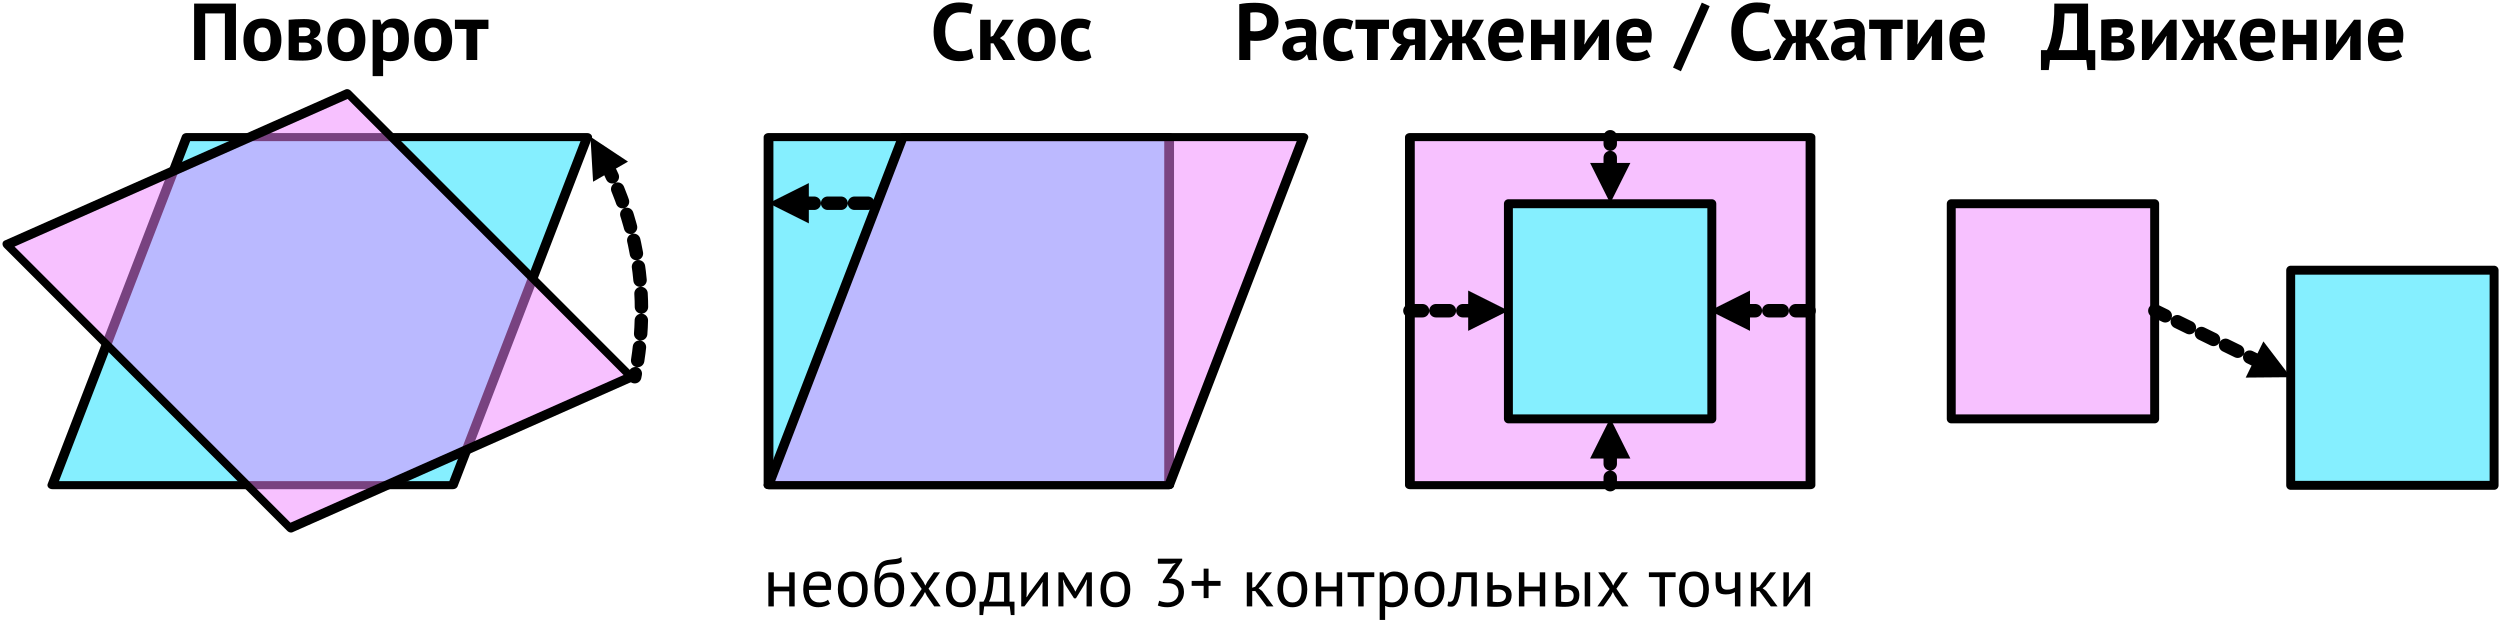 <?xml version="1.0" encoding="UTF-8" standalone="no"?>
<!DOCTYPE svg PUBLIC "-//W3C//DTD SVG 1.1//EN" "http://www.w3.org/Graphics/SVG/1.1/DTD/svg11.dtd">
<svg width="100%" height="100%" viewBox="0 0 1117 277" version="1.1" xmlns="http://www.w3.org/2000/svg" xmlns:xlink="http://www.w3.org/1999/xlink" xml:space="preserve" xmlns:serif="http://www.serif.com/" style="fill-rule:evenodd;clip-rule:evenodd;stroke-linecap:round;stroke-linejoin:round;stroke-miterlimit:10;">
    <g transform="matrix(1,0,0,1,-75,-681)">
        <g id="Georeferencing" transform="matrix(1,0,0,1.204,0,-276.469)">
            <rect x="0" y="754" width="1501" height="1017" style="fill:none;"/>
            <g transform="matrix(0.904,0,0,0.618,36.002,330.701)">
                <path d="M333.362,834L135.362,834L69,1043L267,1043L333.362,834Z" style="fill:rgb(133,239,255);stroke:black;stroke-width:4.83px;"/>
            </g>
            <g transform="matrix(0.639,0.531,-0.526,0.437,582.646,393.633)">
                <path d="M333.362,834L135.362,834L69,1043L267,1043L333.362,834Z" style="fill:rgb(241,133,255);fill-opacity:0.5;stroke:black;stroke-width:4.83px;"/>
            </g>
            <g transform="matrix(0.459,0,0,0.382,1066.81,576.923)">
                <rect x="69" y="834" width="198" height="209" style="fill:rgb(133,239,255);stroke:black;stroke-width:8.71px;"/>
            </g>
            <g transform="matrix(0.459,0,0,0.382,915.149,552.254)">
                <rect x="69" y="834" width="198" height="209" style="fill:rgb(241,133,255);fill-opacity:0.5;stroke:black;stroke-width:8.71px;"/>
            </g>
            <g transform="matrix(0.904,0,0,0.618,642.56,330.701)">
                <rect x="69" y="834" width="198" height="209" style="fill:rgb(241,133,255);fill-opacity:0.5;stroke:black;stroke-width:4.83px;"/>
            </g>
            <g transform="matrix(0.904,0,0,0.618,356.002,330.701)">
                <rect x="69" y="834" width="198" height="209" style="fill:rgb(133,239,255);stroke:black;stroke-width:4.83px;"/>
            </g>
            <g transform="matrix(1.906,0,0,1.583,-353.957,322.002)">
                <g transform="matrix(18.892,0,0,18.892,703.488,313.015)">
                    <path d="M0.674,0.125L0.577,0.125L0.562,-0L0.112,-0L0.097,0.125L0,0.125L0,-0.122L0.074,-0.122C0.079,-0.129 0.086,-0.146 0.097,-0.171C0.108,-0.196 0.118,-0.232 0.129,-0.279C0.14,-0.325 0.149,-0.383 0.156,-0.453C0.163,-0.522 0.167,-0.605 0.166,-0.7L0.585,-0.7L0.585,-0.122L0.674,-0.122L0.674,0.125ZM0.448,-0.122L0.448,-0.578L0.293,-0.578C0.289,-0.459 0.28,-0.362 0.265,-0.287C0.249,-0.211 0.234,-0.156 0.219,-0.122L0.448,-0.122Z" style="fill-rule:nonzero;"/>
                </g>
                <g transform="matrix(18.892,0,0,18.892,716.542,313.015)">
                    <path d="M0.057,-0.499C0.08,-0.501 0.109,-0.503 0.142,-0.505C0.175,-0.507 0.21,-0.508 0.248,-0.508C0.321,-0.508 0.374,-0.498 0.405,-0.477C0.436,-0.456 0.451,-0.424 0.451,-0.382C0.451,-0.359 0.444,-0.336 0.431,-0.314C0.418,-0.292 0.397,-0.276 0.368,-0.266L0.368,-0.262C0.404,-0.254 0.43,-0.24 0.446,-0.22C0.462,-0.199 0.47,-0.173 0.47,-0.141C0.47,-0.091 0.451,-0.054 0.413,-0.029C0.374,-0.004 0.313,0.008 0.228,0.008C0.2,0.008 0.17,0.007 0.139,0.006C0.108,0.004 0.08,0.002 0.057,-0.001L0.057,-0.499ZM0.184,-0.1C0.193,-0.099 0.202,-0.098 0.21,-0.097C0.218,-0.096 0.228,-0.096 0.24,-0.096C0.276,-0.096 0.302,-0.101 0.317,-0.111C0.332,-0.121 0.34,-0.136 0.34,-0.157C0.34,-0.174 0.334,-0.189 0.321,-0.2C0.308,-0.211 0.284,-0.216 0.251,-0.216L0.184,-0.216L0.184,-0.1ZM0.253,-0.296C0.274,-0.296 0.292,-0.301 0.306,-0.312C0.319,-0.322 0.326,-0.335 0.326,-0.351C0.326,-0.368 0.32,-0.382 0.309,-0.391C0.297,-0.4 0.276,-0.404 0.245,-0.404C0.23,-0.404 0.218,-0.404 0.209,-0.403C0.2,-0.402 0.191,-0.402 0.184,-0.401L0.184,-0.296L0.253,-0.296Z" style="fill-rule:nonzero;"/>
                </g>
                <g transform="matrix(18.892,0,0,18.892,726.083,313.015)">
                    <path d="M0.358,-0.228L0.363,-0.299L0.36,-0.299L0.317,-0.226L0.139,-0L0.057,-0L0.057,-0.5L0.187,-0.5L0.187,-0.262L0.181,-0.194L0.185,-0.194L0.226,-0.265L0.406,-0.5L0.488,-0.5L0.488,-0L0.358,-0L0.358,-0.228Z" style="fill-rule:nonzero;"/>
                </g>
                <g transform="matrix(18.892,0,0,18.892,736.379,313.015)">
                    <path d="M0.242,-0.203L0.14,-0L-0.006,-0L0.125,-0.229L0.159,-0.259L0.108,-0.297L0.005,-0.5L0.144,-0.5L0.237,-0.297L0.28,-0.297L0.28,-0.5L0.404,-0.5L0.404,-0.287L0.442,-0.301L0.536,-0.5L0.674,-0.5L0.565,-0.297L0.526,-0.265L0.577,-0.225L0.698,-0L0.549,-0L0.447,-0.207L0.404,-0.207L0.404,-0L0.28,-0L0.28,-0.217L0.242,-0.203Z" style="fill-rule:nonzero;"/>
                </g>
                <g transform="matrix(18.892,0,0,18.892,749.472,313.015)">
                    <path d="M0.457,-0.043C0.437,-0.027 0.41,-0.014 0.376,-0.003C0.341,0.009 0.305,0.014 0.266,0.014C0.185,0.014 0.126,-0.01 0.089,-0.057C0.052,-0.103 0.033,-0.168 0.033,-0.25C0.033,-0.338 0.054,-0.404 0.096,-0.448C0.138,-0.492 0.197,-0.514 0.273,-0.514C0.298,-0.514 0.323,-0.511 0.347,-0.504C0.371,-0.497 0.392,-0.486 0.411,-0.471C0.43,-0.456 0.445,-0.435 0.456,-0.409C0.467,-0.383 0.473,-0.351 0.473,-0.312C0.473,-0.298 0.472,-0.283 0.471,-0.267C0.469,-0.251 0.466,-0.234 0.463,-0.217L0.163,-0.217C0.165,-0.175 0.176,-0.143 0.196,-0.122C0.215,-0.101 0.247,-0.09 0.291,-0.09C0.318,-0.09 0.343,-0.094 0.365,-0.103C0.386,-0.111 0.403,-0.119 0.414,-0.128L0.457,-0.043ZM0.271,-0.41C0.237,-0.41 0.212,-0.4 0.196,-0.38C0.179,-0.359 0.169,-0.332 0.166,-0.298L0.352,-0.298C0.355,-0.334 0.349,-0.362 0.336,-0.381C0.322,-0.4 0.3,-0.41 0.271,-0.41Z" style="fill-rule:nonzero;"/>
                </g>
                <g transform="matrix(18.892,0,0,18.892,759.069,313.015)">
                    <path d="M0.35,-0.196L0.187,-0.196L0.187,-0L0.057,-0L0.057,-0.5L0.187,-0.5L0.187,-0.312L0.35,-0.312L0.35,-0.5L0.48,-0.5L0.48,-0L0.35,-0L0.35,-0.196Z" style="fill-rule:nonzero;"/>
                </g>
                <g transform="matrix(18.892,0,0,18.892,769.214,313.015)">
                    <path d="M0.358,-0.228L0.363,-0.299L0.36,-0.299L0.317,-0.226L0.139,-0L0.057,-0L0.057,-0.5L0.187,-0.5L0.187,-0.262L0.181,-0.194L0.185,-0.194L0.226,-0.265L0.406,-0.5L0.488,-0.5L0.488,-0L0.358,-0L0.358,-0.228Z" style="fill-rule:nonzero;"/>
                </g>
                <g transform="matrix(18.892,0,0,18.892,779.51,313.015)">
                    <path d="M0.457,-0.043C0.437,-0.027 0.41,-0.014 0.376,-0.003C0.341,0.009 0.305,0.014 0.266,0.014C0.185,0.014 0.126,-0.01 0.089,-0.057C0.052,-0.103 0.033,-0.168 0.033,-0.25C0.033,-0.338 0.054,-0.404 0.096,-0.448C0.138,-0.492 0.197,-0.514 0.273,-0.514C0.298,-0.514 0.323,-0.511 0.347,-0.504C0.371,-0.497 0.392,-0.486 0.411,-0.471C0.43,-0.456 0.445,-0.435 0.456,-0.409C0.467,-0.383 0.473,-0.351 0.473,-0.312C0.473,-0.298 0.472,-0.283 0.471,-0.267C0.469,-0.251 0.466,-0.234 0.463,-0.217L0.163,-0.217C0.165,-0.175 0.176,-0.143 0.196,-0.122C0.215,-0.101 0.247,-0.09 0.291,-0.09C0.318,-0.09 0.343,-0.094 0.365,-0.103C0.386,-0.111 0.403,-0.119 0.414,-0.128L0.457,-0.043ZM0.271,-0.41C0.237,-0.41 0.212,-0.4 0.196,-0.38C0.179,-0.359 0.169,-0.332 0.166,-0.298L0.352,-0.298C0.355,-0.334 0.349,-0.362 0.336,-0.381C0.322,-0.4 0.3,-0.41 0.271,-0.41Z" style="fill-rule:nonzero;"/>
                </g>
            </g>
            <g transform="matrix(1.906,0,0,1.583,-691.035,322.002)">
                <g transform="matrix(18.892,0,0,18.892,691.279,313.015)">
                    <path d="M0.06,-0.693C0.088,-0.698 0.119,-0.703 0.153,-0.706C0.186,-0.708 0.22,-0.71 0.253,-0.71C0.288,-0.71 0.323,-0.707 0.358,-0.702C0.393,-0.696 0.424,-0.685 0.452,-0.668C0.48,-0.651 0.503,-0.627 0.521,-0.597C0.538,-0.566 0.547,-0.527 0.547,-0.478C0.547,-0.434 0.539,-0.397 0.524,-0.367C0.509,-0.336 0.488,-0.311 0.463,-0.292C0.438,-0.273 0.409,-0.259 0.377,-0.25C0.344,-0.241 0.311,-0.237 0.276,-0.237L0.26,-0.237C0.253,-0.237 0.245,-0.237 0.237,-0.238C0.229,-0.238 0.221,-0.238 0.214,-0.239C0.206,-0.24 0.2,-0.24 0.197,-0.241L0.197,-0L0.06,-0L0.06,-0.693ZM0.264,-0.592C0.251,-0.592 0.238,-0.592 0.226,-0.591C0.214,-0.59 0.204,-0.588 0.197,-0.587L0.197,-0.36C0.2,-0.359 0.204,-0.359 0.209,-0.358C0.214,-0.357 0.22,-0.357 0.226,-0.357C0.232,-0.356 0.238,-0.356 0.244,-0.356L0.256,-0.356C0.274,-0.356 0.292,-0.358 0.31,-0.361C0.327,-0.364 0.343,-0.371 0.357,-0.38C0.371,-0.389 0.382,-0.401 0.391,-0.417C0.399,-0.433 0.403,-0.454 0.403,-0.48C0.403,-0.502 0.399,-0.52 0.391,-0.535C0.383,-0.549 0.373,-0.56 0.36,-0.569C0.347,-0.578 0.332,-0.584 0.315,-0.587C0.298,-0.59 0.281,-0.592 0.264,-0.592Z" style="fill-rule:nonzero;"/>
                </g>
                <g transform="matrix(18.892,0,0,18.892,702.085,313.015)">
                    <path d="M0.054,-0.471C0.081,-0.483 0.112,-0.493 0.149,-0.5C0.186,-0.507 0.224,-0.51 0.264,-0.51C0.299,-0.51 0.328,-0.506 0.351,-0.498C0.374,-0.489 0.393,-0.477 0.407,-0.462C0.42,-0.447 0.43,-0.428 0.436,-0.407C0.441,-0.386 0.444,-0.362 0.444,-0.335C0.444,-0.306 0.443,-0.276 0.441,-0.247C0.439,-0.217 0.438,-0.188 0.438,-0.159C0.437,-0.13 0.438,-0.102 0.44,-0.076C0.442,-0.049 0.447,-0.023 0.455,0.001L0.349,0.001L0.328,-0.068L0.323,-0.068C0.31,-0.047 0.291,-0.029 0.268,-0.015C0.244,0 0.213,0.008 0.176,0.008C0.153,0.008 0.132,0.005 0.113,-0.003C0.094,-0.01 0.078,-0.02 0.065,-0.033C0.052,-0.046 0.041,-0.061 0.034,-0.079C0.027,-0.096 0.023,-0.116 0.023,-0.138C0.023,-0.169 0.03,-0.195 0.044,-0.216C0.057,-0.237 0.077,-0.254 0.103,-0.267C0.128,-0.28 0.159,-0.289 0.195,-0.294C0.23,-0.299 0.27,-0.3 0.314,-0.298C0.319,-0.335 0.316,-0.362 0.306,-0.379C0.296,-0.395 0.274,-0.403 0.239,-0.403C0.213,-0.403 0.186,-0.4 0.157,-0.395C0.128,-0.39 0.104,-0.383 0.085,-0.374L0.054,-0.471ZM0.219,-0.099C0.245,-0.099 0.266,-0.105 0.281,-0.117C0.296,-0.128 0.308,-0.141 0.315,-0.154L0.315,-0.219C0.294,-0.221 0.275,-0.221 0.256,-0.22C0.237,-0.219 0.22,-0.216 0.205,-0.211C0.19,-0.206 0.179,-0.2 0.17,-0.191C0.161,-0.182 0.157,-0.171 0.157,-0.158C0.157,-0.139 0.163,-0.125 0.174,-0.115C0.185,-0.104 0.2,-0.099 0.219,-0.099Z" style="fill-rule:nonzero;"/>
                </g>
                <g transform="matrix(18.892,0,0,18.892,711.456,313.015)">
                    <path d="M0.411,-0.031C0.391,-0.016 0.367,-0.005 0.339,0.003C0.31,0.01 0.281,0.014 0.251,0.014C0.211,0.014 0.177,0.008 0.15,-0.005C0.122,-0.018 0.099,-0.036 0.082,-0.059C0.065,-0.082 0.052,-0.109 0.045,-0.142C0.037,-0.175 0.033,-0.211 0.033,-0.25C0.033,-0.335 0.052,-0.4 0.09,-0.446C0.128,-0.491 0.183,-0.514 0.256,-0.514C0.293,-0.514 0.322,-0.511 0.345,-0.505C0.367,-0.499 0.387,-0.491 0.405,-0.482L0.374,-0.376C0.359,-0.383 0.343,-0.389 0.329,-0.393C0.314,-0.397 0.296,-0.399 0.277,-0.399C0.241,-0.399 0.214,-0.387 0.195,-0.364C0.176,-0.34 0.167,-0.302 0.167,-0.25C0.167,-0.229 0.169,-0.209 0.174,-0.191C0.179,-0.173 0.186,-0.157 0.195,-0.144C0.204,-0.131 0.217,-0.12 0.232,-0.113C0.247,-0.105 0.264,-0.101 0.284,-0.101C0.306,-0.101 0.325,-0.104 0.34,-0.11C0.355,-0.115 0.369,-0.122 0.381,-0.13L0.411,-0.031Z" style="fill-rule:nonzero;"/>
                </g>
                <g transform="matrix(18.892,0,0,18.892,719.636,313.015)">
                    <path d="M0.417,-0.385L0.278,-0.385L0.278,-0L0.144,-0L0.144,-0.385L0.001,-0.385L0.001,-0.5L0.417,-0.5L0.417,-0.385Z" style="fill-rule:nonzero;"/>
                </g>
                <g transform="matrix(18.892,0,0,18.892,727.533,313.015)">
                    <path d="M0.321,-0.189L0.261,-0.177L0.165,-0L0.01,-0L0.107,-0.157L0.156,-0.194C0.123,-0.199 0.096,-0.215 0.075,-0.241C0.054,-0.266 0.043,-0.298 0.043,-0.337C0.043,-0.398 0.063,-0.442 0.104,-0.471C0.144,-0.5 0.206,-0.514 0.289,-0.514C0.321,-0.514 0.351,-0.512 0.379,-0.509C0.406,-0.506 0.43,-0.502 0.451,-0.498L0.451,-0L0.321,-0L0.321,-0.189ZM0.321,-0.257L0.321,-0.395C0.314,-0.398 0.306,-0.401 0.297,-0.402C0.288,-0.403 0.28,-0.404 0.272,-0.404C0.242,-0.404 0.219,-0.398 0.202,-0.385C0.185,-0.372 0.177,-0.353 0.177,-0.328C0.177,-0.303 0.186,-0.284 0.205,-0.272C0.223,-0.26 0.25,-0.254 0.285,-0.255L0.321,-0.257Z" style="fill-rule:nonzero;"/>
                </g>
                <g transform="matrix(18.892,0,0,18.892,737.036,313.015)">
                    <path d="M0.242,-0.203L0.14,-0L-0.006,-0L0.125,-0.229L0.159,-0.259L0.108,-0.297L0.005,-0.5L0.144,-0.5L0.237,-0.297L0.28,-0.297L0.28,-0.5L0.404,-0.5L0.404,-0.287L0.442,-0.301L0.536,-0.5L0.674,-0.5L0.565,-0.297L0.526,-0.265L0.577,-0.225L0.698,-0L0.549,-0L0.447,-0.207L0.404,-0.207L0.404,-0L0.28,-0L0.28,-0.217L0.242,-0.203Z" style="fill-rule:nonzero;"/>
                </g>
                <g transform="matrix(18.892,0,0,18.892,750.128,313.015)">
                    <path d="M0.457,-0.043C0.437,-0.027 0.41,-0.014 0.376,-0.003C0.341,0.009 0.305,0.014 0.266,0.014C0.185,0.014 0.126,-0.01 0.089,-0.057C0.052,-0.103 0.033,-0.168 0.033,-0.25C0.033,-0.338 0.054,-0.404 0.096,-0.448C0.138,-0.492 0.197,-0.514 0.273,-0.514C0.298,-0.514 0.323,-0.511 0.347,-0.504C0.371,-0.497 0.392,-0.486 0.411,-0.471C0.43,-0.456 0.445,-0.435 0.456,-0.409C0.467,-0.383 0.473,-0.351 0.473,-0.312C0.473,-0.298 0.472,-0.283 0.471,-0.267C0.469,-0.251 0.466,-0.234 0.463,-0.217L0.163,-0.217C0.165,-0.175 0.176,-0.143 0.196,-0.122C0.215,-0.101 0.247,-0.09 0.291,-0.09C0.318,-0.09 0.343,-0.094 0.365,-0.103C0.386,-0.111 0.403,-0.119 0.414,-0.128L0.457,-0.043ZM0.271,-0.41C0.237,-0.41 0.212,-0.4 0.196,-0.38C0.179,-0.359 0.169,-0.332 0.166,-0.298L0.352,-0.298C0.355,-0.334 0.349,-0.362 0.336,-0.381C0.322,-0.4 0.3,-0.41 0.271,-0.41Z" style="fill-rule:nonzero;"/>
                </g>
                <g transform="matrix(18.892,0,0,18.892,759.725,313.015)">
                    <path d="M0.35,-0.196L0.187,-0.196L0.187,-0L0.057,-0L0.057,-0.5L0.187,-0.5L0.187,-0.312L0.35,-0.312L0.35,-0.5L0.48,-0.5L0.48,-0L0.35,-0L0.35,-0.196Z" style="fill-rule:nonzero;"/>
                </g>
                <g transform="matrix(18.892,0,0,18.892,769.87,313.015)">
                    <path d="M0.358,-0.228L0.363,-0.299L0.36,-0.299L0.317,-0.226L0.139,-0L0.057,-0L0.057,-0.5L0.187,-0.5L0.187,-0.262L0.181,-0.194L0.185,-0.194L0.226,-0.265L0.406,-0.5L0.488,-0.5L0.488,-0L0.358,-0L0.358,-0.228Z" style="fill-rule:nonzero;"/>
                </g>
                <g transform="matrix(18.892,0,0,18.892,780.167,313.015)">
                    <path d="M0.457,-0.043C0.437,-0.027 0.41,-0.014 0.376,-0.003C0.341,0.009 0.305,0.014 0.266,0.014C0.185,0.014 0.126,-0.01 0.089,-0.057C0.052,-0.103 0.033,-0.168 0.033,-0.25C0.033,-0.338 0.054,-0.404 0.096,-0.448C0.138,-0.492 0.197,-0.514 0.273,-0.514C0.298,-0.514 0.323,-0.511 0.347,-0.504C0.371,-0.497 0.392,-0.486 0.411,-0.471C0.43,-0.456 0.445,-0.435 0.456,-0.409C0.467,-0.383 0.473,-0.351 0.473,-0.312C0.473,-0.298 0.472,-0.283 0.471,-0.267C0.469,-0.251 0.466,-0.234 0.463,-0.217L0.163,-0.217C0.165,-0.175 0.176,-0.143 0.196,-0.122C0.215,-0.101 0.247,-0.09 0.291,-0.09C0.318,-0.09 0.343,-0.094 0.365,-0.103C0.386,-0.111 0.403,-0.119 0.414,-0.128L0.457,-0.043ZM0.271,-0.41C0.237,-0.41 0.212,-0.4 0.196,-0.38C0.179,-0.359 0.169,-0.332 0.166,-0.298L0.352,-0.298C0.355,-0.334 0.349,-0.362 0.336,-0.381C0.322,-0.4 0.3,-0.41 0.271,-0.41Z" style="fill-rule:nonzero;"/>
                </g>
                <g transform="matrix(18.892,0,0,18.892,794.544,313.015)">
                    <path d="M0.333,-0.712L0.431,-0.668L0.074,0.14L-0.024,0.094L0.333,-0.712Z" style="fill-rule:nonzero;"/>
                </g>
                <g transform="matrix(18.892,0,0,18.892,807.032,313.015)">
                    <path d="M0.534,-0.029C0.513,-0.014 0.486,-0.003 0.453,0.004C0.42,0.011 0.386,0.014 0.351,0.014C0.309,0.014 0.269,0.008 0.232,-0.006C0.194,-0.019 0.161,-0.04 0.132,-0.069C0.103,-0.097 0.081,-0.135 0.064,-0.182C0.047,-0.228 0.038,-0.284 0.038,-0.35C0.038,-0.419 0.048,-0.476 0.067,-0.523C0.086,-0.569 0.11,-0.606 0.141,-0.635C0.171,-0.663 0.205,-0.683 0.242,-0.696C0.279,-0.708 0.317,-0.714 0.354,-0.714C0.394,-0.714 0.428,-0.711 0.456,-0.706C0.483,-0.701 0.506,-0.694 0.524,-0.687L0.497,-0.571C0.482,-0.578 0.464,-0.584 0.443,-0.587C0.422,-0.59 0.396,-0.592 0.366,-0.592C0.311,-0.592 0.266,-0.572 0.233,-0.533C0.199,-0.494 0.182,-0.433 0.182,-0.35C0.182,-0.314 0.186,-0.281 0.194,-0.252C0.202,-0.222 0.214,-0.197 0.231,-0.176C0.247,-0.155 0.267,-0.138 0.292,-0.127C0.316,-0.115 0.344,-0.109 0.376,-0.109C0.406,-0.109 0.431,-0.112 0.452,-0.118C0.473,-0.124 0.491,-0.132 0.506,-0.141L0.534,-0.029Z" style="fill-rule:nonzero;"/>
                </g>
                <g transform="matrix(18.892,0,0,18.892,817.592,313.015)">
                    <path d="M0.242,-0.203L0.14,-0L-0.006,-0L0.125,-0.229L0.159,-0.259L0.108,-0.297L0.005,-0.5L0.144,-0.5L0.237,-0.297L0.28,-0.297L0.28,-0.5L0.404,-0.5L0.404,-0.287L0.442,-0.301L0.536,-0.5L0.674,-0.5L0.565,-0.297L0.526,-0.265L0.577,-0.225L0.698,-0L0.549,-0L0.447,-0.207L0.404,-0.207L0.404,-0L0.28,-0L0.28,-0.217L0.242,-0.203Z" style="fill-rule:nonzero;"/>
                </g>
                <g transform="matrix(18.892,0,0,18.892,830.685,313.015)">
                    <path d="M0.054,-0.471C0.081,-0.483 0.112,-0.493 0.149,-0.5C0.186,-0.507 0.224,-0.51 0.264,-0.51C0.299,-0.51 0.328,-0.506 0.351,-0.498C0.374,-0.489 0.393,-0.477 0.407,-0.462C0.42,-0.447 0.43,-0.428 0.436,-0.407C0.441,-0.386 0.444,-0.362 0.444,-0.335C0.444,-0.306 0.443,-0.276 0.441,-0.247C0.439,-0.217 0.438,-0.188 0.438,-0.159C0.437,-0.13 0.438,-0.102 0.44,-0.076C0.442,-0.049 0.447,-0.023 0.455,0.001L0.349,0.001L0.328,-0.068L0.323,-0.068C0.31,-0.047 0.291,-0.029 0.268,-0.015C0.244,0 0.213,0.008 0.176,0.008C0.153,0.008 0.132,0.005 0.113,-0.003C0.094,-0.01 0.078,-0.02 0.065,-0.033C0.052,-0.046 0.041,-0.061 0.034,-0.079C0.027,-0.096 0.023,-0.116 0.023,-0.138C0.023,-0.169 0.03,-0.195 0.044,-0.216C0.057,-0.237 0.077,-0.254 0.103,-0.267C0.128,-0.28 0.159,-0.289 0.195,-0.294C0.23,-0.299 0.27,-0.3 0.314,-0.298C0.319,-0.335 0.316,-0.362 0.306,-0.379C0.296,-0.395 0.274,-0.403 0.239,-0.403C0.213,-0.403 0.186,-0.4 0.157,-0.395C0.128,-0.39 0.104,-0.383 0.085,-0.374L0.054,-0.471ZM0.219,-0.099C0.245,-0.099 0.266,-0.105 0.281,-0.117C0.296,-0.128 0.308,-0.141 0.315,-0.154L0.315,-0.219C0.294,-0.221 0.275,-0.221 0.256,-0.22C0.237,-0.219 0.22,-0.216 0.205,-0.211C0.19,-0.206 0.179,-0.2 0.17,-0.191C0.161,-0.182 0.157,-0.171 0.157,-0.158C0.157,-0.139 0.163,-0.125 0.174,-0.115C0.185,-0.104 0.2,-0.099 0.219,-0.099Z" style="fill-rule:nonzero;"/>
                </g>
                <g transform="matrix(18.892,0,0,18.892,840.055,313.015)">
                    <path d="M0.417,-0.385L0.278,-0.385L0.278,-0L0.144,-0L0.144,-0.385L0.001,-0.385L0.001,-0.5L0.417,-0.5L0.417,-0.385Z" style="fill-rule:nonzero;"/>
                </g>
                <g transform="matrix(18.892,0,0,18.892,847.952,313.015)">
                    <path d="M0.358,-0.228L0.363,-0.299L0.36,-0.299L0.317,-0.226L0.139,-0L0.057,-0L0.057,-0.5L0.187,-0.5L0.187,-0.262L0.181,-0.194L0.185,-0.194L0.226,-0.265L0.406,-0.5L0.488,-0.5L0.488,-0L0.358,-0L0.358,-0.228Z" style="fill-rule:nonzero;"/>
                </g>
                <g transform="matrix(18.892,0,0,18.892,858.248,313.015)">
                    <path d="M0.457,-0.043C0.437,-0.027 0.41,-0.014 0.376,-0.003C0.341,0.009 0.305,0.014 0.266,0.014C0.185,0.014 0.126,-0.01 0.089,-0.057C0.052,-0.103 0.033,-0.168 0.033,-0.25C0.033,-0.338 0.054,-0.404 0.096,-0.448C0.138,-0.492 0.197,-0.514 0.273,-0.514C0.298,-0.514 0.323,-0.511 0.347,-0.504C0.371,-0.497 0.392,-0.486 0.411,-0.471C0.43,-0.456 0.445,-0.435 0.456,-0.409C0.467,-0.383 0.473,-0.351 0.473,-0.312C0.473,-0.298 0.472,-0.283 0.471,-0.267C0.469,-0.251 0.466,-0.234 0.463,-0.217L0.163,-0.217C0.165,-0.175 0.176,-0.143 0.196,-0.122C0.215,-0.101 0.247,-0.09 0.291,-0.09C0.318,-0.09 0.343,-0.094 0.365,-0.103C0.386,-0.111 0.403,-0.119 0.414,-0.128L0.457,-0.043ZM0.271,-0.41C0.237,-0.41 0.212,-0.4 0.196,-0.38C0.179,-0.359 0.169,-0.332 0.166,-0.298L0.352,-0.298C0.355,-0.334 0.349,-0.362 0.336,-0.381C0.322,-0.4 0.3,-0.41 0.271,-0.41Z" style="fill-rule:nonzero;"/>
                </g>
            </g>
            <g transform="matrix(1.906,0,0,1.583,-847.733,322.002)">
                <g transform="matrix(18.892,0,0,18.892,702.249,313.015)">
                    <path d="M0.534,-0.029C0.513,-0.014 0.486,-0.003 0.453,0.004C0.42,0.011 0.386,0.014 0.351,0.014C0.309,0.014 0.269,0.008 0.232,-0.006C0.194,-0.019 0.161,-0.04 0.132,-0.069C0.103,-0.097 0.081,-0.135 0.064,-0.182C0.047,-0.228 0.038,-0.284 0.038,-0.35C0.038,-0.419 0.048,-0.476 0.067,-0.523C0.086,-0.569 0.11,-0.606 0.141,-0.635C0.171,-0.663 0.205,-0.683 0.242,-0.696C0.279,-0.708 0.317,-0.714 0.354,-0.714C0.394,-0.714 0.428,-0.711 0.456,-0.706C0.483,-0.701 0.506,-0.694 0.524,-0.687L0.497,-0.571C0.482,-0.578 0.464,-0.584 0.443,-0.587C0.422,-0.59 0.396,-0.592 0.366,-0.592C0.311,-0.592 0.266,-0.572 0.233,-0.533C0.199,-0.494 0.182,-0.433 0.182,-0.35C0.182,-0.314 0.186,-0.281 0.194,-0.252C0.202,-0.222 0.214,-0.197 0.231,-0.176C0.247,-0.155 0.267,-0.138 0.292,-0.127C0.316,-0.115 0.344,-0.109 0.376,-0.109C0.406,-0.109 0.431,-0.112 0.452,-0.118C0.473,-0.124 0.491,-0.132 0.506,-0.141L0.534,-0.029Z" style="fill-rule:nonzero;"/>
                </g>
                <g transform="matrix(18.892,0,0,18.892,712.81,313.015)">
                    <path d="M0.222,-0.207L0.187,-0.207L0.187,-0L0.057,-0L0.057,-0.5L0.187,-0.5L0.187,-0.287L0.218,-0.301L0.335,-0.5L0.474,-0.5L0.353,-0.31L0.302,-0.272L0.358,-0.233L0.493,-0L0.344,-0L0.222,-0.207Z" style="fill-rule:nonzero;"/>
                </g>
                <g transform="matrix(18.892,0,0,18.892,722.048,313.015)">
                    <path d="M0.033,-0.25C0.033,-0.335 0.054,-0.4 0.095,-0.446C0.136,-0.491 0.194,-0.514 0.269,-0.514C0.309,-0.514 0.344,-0.508 0.373,-0.495C0.402,-0.482 0.427,-0.464 0.446,-0.442C0.465,-0.419 0.48,-0.391 0.49,-0.358C0.499,-0.325 0.504,-0.289 0.504,-0.25C0.504,-0.165 0.484,-0.1 0.443,-0.055C0.401,-0.009 0.344,0.014 0.269,0.014C0.229,0.014 0.194,0.008 0.165,-0.005C0.136,-0.018 0.111,-0.036 0.092,-0.059C0.072,-0.082 0.057,-0.109 0.048,-0.142C0.038,-0.175 0.033,-0.211 0.033,-0.25ZM0.167,-0.25C0.167,-0.228 0.169,-0.208 0.173,-0.189C0.177,-0.17 0.183,-0.154 0.191,-0.14C0.199,-0.126 0.21,-0.115 0.223,-0.108C0.236,-0.1 0.251,-0.096 0.269,-0.096C0.303,-0.096 0.328,-0.108 0.345,-0.133C0.362,-0.158 0.37,-0.197 0.37,-0.25C0.37,-0.296 0.362,-0.333 0.347,-0.362C0.332,-0.39 0.306,-0.404 0.269,-0.404C0.237,-0.404 0.212,-0.392 0.194,-0.368C0.176,-0.344 0.167,-0.305 0.167,-0.25Z" style="fill-rule:nonzero;"/>
                </g>
                <g transform="matrix(18.892,0,0,18.892,732.193,313.015)">
                    <path d="M0.411,-0.031C0.391,-0.016 0.367,-0.005 0.339,0.003C0.31,0.01 0.281,0.014 0.251,0.014C0.211,0.014 0.177,0.008 0.15,-0.005C0.122,-0.018 0.099,-0.036 0.082,-0.059C0.065,-0.082 0.052,-0.109 0.045,-0.142C0.037,-0.175 0.033,-0.211 0.033,-0.25C0.033,-0.335 0.052,-0.4 0.09,-0.446C0.128,-0.491 0.183,-0.514 0.256,-0.514C0.293,-0.514 0.322,-0.511 0.345,-0.505C0.367,-0.499 0.387,-0.491 0.405,-0.482L0.374,-0.376C0.359,-0.383 0.343,-0.389 0.329,-0.393C0.314,-0.397 0.296,-0.399 0.277,-0.399C0.241,-0.399 0.214,-0.387 0.195,-0.364C0.176,-0.34 0.167,-0.302 0.167,-0.25C0.167,-0.229 0.169,-0.209 0.174,-0.191C0.179,-0.173 0.186,-0.157 0.195,-0.144C0.204,-0.131 0.217,-0.12 0.232,-0.113C0.247,-0.105 0.264,-0.101 0.284,-0.101C0.306,-0.101 0.325,-0.104 0.34,-0.11C0.355,-0.115 0.369,-0.122 0.381,-0.13L0.411,-0.031Z" style="fill-rule:nonzero;"/>
                </g>
            </g>
            <g transform="matrix(1.906,0,0,1.583,-1203.41,322.002)">
                <g transform="matrix(18.892,0,0,18.892,715.101,313.015)">
                    <path d="M0.442,-0.578L0.197,-0.578L0.197,-0L0.06,-0L0.06,-0.7L0.579,-0.7L0.579,-0L0.442,-0L0.442,-0.578Z" style="fill-rule:nonzero;"/>
                </g>
                <g transform="matrix(18.892,0,0,18.892,727.173,313.015)">
                    <path d="M0.033,-0.25C0.033,-0.335 0.054,-0.4 0.095,-0.446C0.136,-0.491 0.194,-0.514 0.269,-0.514C0.309,-0.514 0.344,-0.508 0.373,-0.495C0.402,-0.482 0.427,-0.464 0.446,-0.442C0.465,-0.419 0.48,-0.391 0.49,-0.358C0.499,-0.325 0.504,-0.289 0.504,-0.25C0.504,-0.165 0.484,-0.1 0.443,-0.055C0.401,-0.009 0.344,0.014 0.269,0.014C0.229,0.014 0.194,0.008 0.165,-0.005C0.136,-0.018 0.111,-0.036 0.092,-0.059C0.072,-0.082 0.057,-0.109 0.048,-0.142C0.038,-0.175 0.033,-0.211 0.033,-0.25ZM0.167,-0.25C0.167,-0.228 0.169,-0.208 0.173,-0.189C0.177,-0.17 0.183,-0.154 0.191,-0.14C0.199,-0.126 0.21,-0.115 0.223,-0.108C0.236,-0.1 0.251,-0.096 0.269,-0.096C0.303,-0.096 0.328,-0.108 0.345,-0.133C0.362,-0.158 0.37,-0.197 0.37,-0.25C0.37,-0.296 0.362,-0.333 0.347,-0.362C0.332,-0.39 0.306,-0.404 0.269,-0.404C0.237,-0.404 0.212,-0.392 0.194,-0.368C0.176,-0.344 0.167,-0.305 0.167,-0.25Z" style="fill-rule:nonzero;"/>
                </g>
                <g transform="matrix(18.892,0,0,18.892,737.318,313.015)">
                    <path d="M0.057,-0.499C0.08,-0.501 0.109,-0.503 0.142,-0.505C0.175,-0.507 0.21,-0.508 0.248,-0.508C0.321,-0.508 0.374,-0.498 0.405,-0.477C0.436,-0.456 0.451,-0.424 0.451,-0.382C0.451,-0.359 0.444,-0.336 0.431,-0.314C0.418,-0.292 0.397,-0.276 0.368,-0.266L0.368,-0.262C0.404,-0.254 0.43,-0.24 0.446,-0.22C0.462,-0.199 0.47,-0.173 0.47,-0.141C0.47,-0.091 0.451,-0.054 0.413,-0.029C0.374,-0.004 0.313,0.008 0.228,0.008C0.2,0.008 0.17,0.007 0.139,0.006C0.108,0.004 0.08,0.002 0.057,-0.001L0.057,-0.499ZM0.184,-0.1C0.193,-0.099 0.202,-0.098 0.21,-0.097C0.218,-0.096 0.228,-0.096 0.24,-0.096C0.276,-0.096 0.302,-0.101 0.317,-0.111C0.332,-0.121 0.34,-0.136 0.34,-0.157C0.34,-0.174 0.334,-0.189 0.321,-0.2C0.308,-0.211 0.284,-0.216 0.251,-0.216L0.184,-0.216L0.184,-0.1ZM0.253,-0.296C0.274,-0.296 0.292,-0.301 0.306,-0.312C0.319,-0.322 0.326,-0.335 0.326,-0.351C0.326,-0.368 0.32,-0.382 0.309,-0.391C0.297,-0.4 0.276,-0.404 0.245,-0.404C0.23,-0.404 0.218,-0.404 0.209,-0.403C0.2,-0.402 0.191,-0.402 0.184,-0.401L0.184,-0.296L0.253,-0.296Z" style="fill-rule:nonzero;"/>
                </g>
                <g transform="matrix(18.892,0,0,18.892,746.859,313.015)">
                    <path d="M0.033,-0.25C0.033,-0.335 0.054,-0.4 0.095,-0.446C0.136,-0.491 0.194,-0.514 0.269,-0.514C0.309,-0.514 0.344,-0.508 0.373,-0.495C0.402,-0.482 0.427,-0.464 0.446,-0.442C0.465,-0.419 0.48,-0.391 0.49,-0.358C0.499,-0.325 0.504,-0.289 0.504,-0.25C0.504,-0.165 0.484,-0.1 0.443,-0.055C0.401,-0.009 0.344,0.014 0.269,0.014C0.229,0.014 0.194,0.008 0.165,-0.005C0.136,-0.018 0.111,-0.036 0.092,-0.059C0.072,-0.082 0.057,-0.109 0.048,-0.142C0.038,-0.175 0.033,-0.211 0.033,-0.25ZM0.167,-0.25C0.167,-0.228 0.169,-0.208 0.173,-0.189C0.177,-0.17 0.183,-0.154 0.191,-0.14C0.199,-0.126 0.21,-0.115 0.223,-0.108C0.236,-0.1 0.251,-0.096 0.269,-0.096C0.303,-0.096 0.328,-0.108 0.345,-0.133C0.362,-0.158 0.37,-0.197 0.37,-0.25C0.37,-0.296 0.362,-0.333 0.347,-0.362C0.332,-0.39 0.306,-0.404 0.269,-0.404C0.237,-0.404 0.212,-0.392 0.194,-0.368C0.176,-0.344 0.167,-0.305 0.167,-0.25Z" style="fill-rule:nonzero;"/>
                </g>
                <g transform="matrix(18.892,0,0,18.892,757.004,313.015)">
                    <path d="M0.057,-0.5L0.152,-0.5L0.167,-0.44L0.171,-0.44C0.188,-0.465 0.209,-0.484 0.233,-0.496C0.256,-0.508 0.285,-0.514 0.319,-0.514C0.382,-0.514 0.429,-0.494 0.46,-0.455C0.491,-0.415 0.507,-0.351 0.507,-0.263C0.507,-0.22 0.502,-0.182 0.492,-0.148C0.482,-0.113 0.467,-0.084 0.448,-0.06C0.428,-0.036 0.404,-0.018 0.376,-0.005C0.347,0.008 0.315,0.014 0.278,0.014C0.257,0.014 0.24,0.012 0.227,0.01C0.214,0.007 0.2,0.002 0.187,-0.005L0.187,0.2L0.057,0.2L0.057,-0.5ZM0.28,-0.404C0.255,-0.404 0.235,-0.398 0.221,-0.385C0.206,-0.372 0.195,-0.353 0.187,-0.328L0.187,-0.12C0.196,-0.113 0.207,-0.107 0.218,-0.103C0.229,-0.098 0.243,-0.096 0.261,-0.096C0.298,-0.096 0.326,-0.109 0.345,-0.136C0.364,-0.162 0.373,-0.205 0.373,-0.266C0.373,-0.31 0.366,-0.344 0.351,-0.368C0.336,-0.392 0.313,-0.404 0.28,-0.404Z" style="fill-rule:nonzero;"/>
                </g>
                <g transform="matrix(18.892,0,0,18.892,767.206,313.015)">
                    <path d="M0.033,-0.25C0.033,-0.335 0.054,-0.4 0.095,-0.446C0.136,-0.491 0.194,-0.514 0.269,-0.514C0.309,-0.514 0.344,-0.508 0.373,-0.495C0.402,-0.482 0.427,-0.464 0.446,-0.442C0.465,-0.419 0.48,-0.391 0.49,-0.358C0.499,-0.325 0.504,-0.289 0.504,-0.25C0.504,-0.165 0.484,-0.1 0.443,-0.055C0.401,-0.009 0.344,0.014 0.269,0.014C0.229,0.014 0.194,0.008 0.165,-0.005C0.136,-0.018 0.111,-0.036 0.092,-0.059C0.072,-0.082 0.057,-0.109 0.048,-0.142C0.038,-0.175 0.033,-0.211 0.033,-0.25ZM0.167,-0.25C0.167,-0.228 0.169,-0.208 0.173,-0.189C0.177,-0.17 0.183,-0.154 0.191,-0.14C0.199,-0.126 0.21,-0.115 0.223,-0.108C0.236,-0.1 0.251,-0.096 0.269,-0.096C0.303,-0.096 0.328,-0.108 0.345,-0.133C0.362,-0.158 0.37,-0.197 0.37,-0.25C0.37,-0.296 0.362,-0.333 0.347,-0.362C0.332,-0.39 0.306,-0.404 0.269,-0.404C0.237,-0.404 0.212,-0.392 0.194,-0.368C0.176,-0.344 0.167,-0.305 0.167,-0.25Z" style="fill-rule:nonzero;"/>
                </g>
                <g transform="matrix(18.892,0,0,18.892,777.351,313.015)">
                    <path d="M0.417,-0.385L0.278,-0.385L0.278,-0L0.144,-0L0.144,-0.385L0.001,-0.385L0.001,-0.5L0.417,-0.5L0.417,-0.385Z" style="fill-rule:nonzero;"/>
                </g>
            </g>
            <g transform="matrix(0.459,0,0,0.382,717.286,552.254)">
                <rect x="69" y="834" width="198" height="209" style="fill:rgb(133,239,255);stroke:black;stroke-width:8.71px;"/>
            </g>
            <g transform="matrix(0.904,0,0,0.618,356.002,330.701)">
                <path d="M333.362,834L135.362,834L69,1043L267,1043L333.362,834Z" style="fill:rgb(241,133,255);fill-opacity:0.51;stroke:black;stroke-width:4.83px;"/>
            </g>
            <g transform="matrix(1,0,0,0.831,807,113.438)">
                <g transform="matrix(1,-0,-0,1,-732,820.942)">
                    <path d="M1003.38,168.139L1023.5,167.962L1011.28,151.97L1003.38,168.139Z"/>
                    <path d="M1010.56,161.636C992.736,152.917 962.79,138.272 962.79,138.272" style="fill:none;stroke:black;stroke-width:6px;stroke-linecap:butt;stroke-dasharray:6,6;"/>
                </g>
            </g>
            <g transform="matrix(1,0,0,0.831,-285,105.081)">
                <g transform="matrix(1,-0,-0,1,360,831)">
                    <path d="M361.387,81.272L343.387,90.272L361.387,99.272L361.387,81.272Z"/>
                    <path d="M357.787,90.272L390.5,90.272" style="fill:none;stroke:black;stroke-width:6px;stroke-linecap:butt;stroke-dasharray:6,6;"/>
                </g>
            </g>
            <g transform="matrix(1,0,0,0.831,249,105.081)">
                <g transform="matrix(1,-0,-0,1,-174,831)">
                    <path d="M781.899,129.272L763.899,138.272L781.899,147.272L781.899,129.272Z"/>
                    <path d="M778.299,138.272L808.963,138.272" style="fill:none;stroke:black;stroke-width:6px;stroke-linecap:butt;stroke-dasharray:6,6;"/>
                </g>
            </g>
            <g transform="matrix(1,0,0,0.831,249,105.081)">
                <g transform="matrix(1,-0,-0,1,-174,831)">
                    <path d="M655.98,147.272L673.98,138.272L655.98,129.272L655.98,147.272Z"/>
                    <path d="M659.58,138.272L629.945,138.272" style="fill:none;stroke:black;stroke-width:6px;stroke-linecap:butt;stroke-dasharray:6,6;"/>
                </g>
            </g>
            <g transform="matrix(1,0,0,0.831,249,105.081)">
                <g transform="matrix(1,-0,-0,1,-174,831)">
                    <path d="M710.454,72.272L719.454,90.272L728.454,72.272L710.454,72.272Z"/>
                    <path d="M719.454,75.872L719.454,60.581" style="fill:none;stroke:black;stroke-width:6px;stroke-linecap:butt;stroke-dasharray:6,6;"/>
                </g>
            </g>
            <g transform="matrix(1,0,0,0.831,249,105.081)">
                <g transform="matrix(1,-0,-0,1,-174,831)">
                    <path d="M728.454,204.272L719.454,186.272L710.454,204.272L728.454,204.272Z"/>
                    <path d="M719.454,200.672L719.454,215.962" style="fill:none;stroke:black;stroke-width:6px;stroke-linecap:butt;stroke-dasharray:6,6;"/>
                </g>
            </g>
            <g transform="matrix(1,0,0,0.831,-921,105.081)">
                <g transform="matrix(1,-0,-0,1,996,831)">
                    <path d="M280.588,71.693L263.809,60.581L264.987,80.671L280.588,71.693Z"/>
                    <path d="M270.992,73.062C280.986,92.638 286.624,114.802 286.624,138.272C286.624,148.371 285.58,158.229 283.594,167.743" style="fill:none;stroke:black;stroke-width:6px;stroke-linecap:butt;stroke-dasharray:6,6;"/>
                </g>
            </g>
            <g transform="matrix(1.087,0,0,0.904,622.012,-361.508)">
                <g transform="matrix(28,0,0,28,-189.558,1528.53)">
                    <path d="M0.383,-0.221L0.157,-0.221L0.157,-0L0.077,-0L0.077,-0.5L0.157,-0.5L0.157,-0.291L0.383,-0.291L0.383,-0.5L0.463,-0.5L0.463,-0L0.383,-0L0.383,-0.221Z" style="fill-rule:nonzero;"/>
                </g>
                <g transform="matrix(28,0,0,28,-174.438,1528.53)">
                    <path d="M0.442,-0.04C0.422,-0.024 0.397,-0.011 0.367,-0.002C0.336,0.007 0.304,0.012 0.27,0.012C0.232,0.012 0.199,0.006 0.171,-0.007C0.143,-0.019 0.12,-0.037 0.102,-0.06C0.084,-0.083 0.071,-0.11 0.062,-0.142C0.053,-0.174 0.049,-0.21 0.049,-0.25C0.049,-0.335 0.068,-0.4 0.106,-0.445C0.144,-0.49 0.198,-0.512 0.269,-0.512C0.292,-0.512 0.314,-0.51 0.337,-0.505C0.36,-0.5 0.38,-0.49 0.398,-0.476C0.416,-0.462 0.431,-0.442 0.442,-0.417C0.453,-0.391 0.459,-0.357 0.459,-0.315C0.459,-0.293 0.457,-0.269 0.453,-0.242L0.132,-0.242C0.132,-0.213 0.135,-0.187 0.141,-0.164C0.147,-0.141 0.156,-0.122 0.169,-0.107C0.182,-0.091 0.198,-0.079 0.219,-0.071C0.239,-0.062 0.264,-0.058 0.293,-0.058C0.316,-0.058 0.338,-0.062 0.361,-0.07C0.384,-0.078 0.401,-0.087 0.412,-0.098L0.442,-0.04ZM0.27,-0.442C0.231,-0.442 0.199,-0.432 0.176,-0.411C0.152,-0.39 0.138,-0.355 0.133,-0.305L0.381,-0.305C0.381,-0.356 0.371,-0.391 0.352,-0.412C0.333,-0.432 0.305,-0.442 0.27,-0.442Z" style="fill-rule:nonzero;"/>
                </g>
                <g transform="matrix(28,0,0,28,-160.214,1528.53)">
                    <path d="M0.049,-0.25C0.049,-0.335 0.068,-0.4 0.106,-0.445C0.143,-0.49 0.197,-0.512 0.268,-0.512C0.305,-0.512 0.338,-0.506 0.366,-0.494C0.393,-0.481 0.416,-0.464 0.434,-0.441C0.452,-0.418 0.465,-0.39 0.474,-0.358C0.483,-0.325 0.487,-0.289 0.487,-0.25C0.487,-0.165 0.468,-0.1 0.431,-0.056C0.393,-0.011 0.339,0.012 0.268,0.012C0.231,0.012 0.198,0.006 0.171,-0.007C0.143,-0.019 0.12,-0.037 0.102,-0.06C0.084,-0.083 0.071,-0.11 0.062,-0.143C0.053,-0.175 0.049,-0.211 0.049,-0.25ZM0.132,-0.25C0.132,-0.225 0.135,-0.2 0.14,-0.177C0.145,-0.154 0.152,-0.133 0.163,-0.116C0.174,-0.099 0.188,-0.085 0.205,-0.074C0.222,-0.063 0.243,-0.058 0.268,-0.058C0.359,-0.057 0.404,-0.121 0.404,-0.25C0.404,-0.276 0.402,-0.301 0.397,-0.324C0.392,-0.347 0.384,-0.368 0.373,-0.385C0.362,-0.402 0.348,-0.416 0.331,-0.427C0.314,-0.437 0.293,-0.442 0.268,-0.442C0.177,-0.443 0.132,-0.379 0.132,-0.25Z" style="fill-rule:nonzero;"/>
                </g>
                <g transform="matrix(28,0,0,28,-145.206,1528.53)">
                    <path d="M0.123,-0.411C0.145,-0.443 0.169,-0.466 0.196,-0.479C0.223,-0.492 0.256,-0.498 0.296,-0.498C0.357,-0.498 0.405,-0.478 0.438,-0.438C0.47,-0.398 0.487,-0.339 0.487,-0.261C0.487,-0.171 0.468,-0.103 0.43,-0.057C0.391,-0.011 0.338,0.012 0.269,0.012C0.196,0.012 0.141,-0.013 0.104,-0.064C0.067,-0.115 0.049,-0.194 0.049,-0.303C0.049,-0.36 0.052,-0.409 0.058,-0.45C0.063,-0.491 0.072,-0.525 0.083,-0.553C0.094,-0.581 0.107,-0.603 0.123,-0.62C0.138,-0.637 0.156,-0.65 0.176,-0.66C0.195,-0.669 0.217,-0.676 0.24,-0.68C0.263,-0.684 0.288,-0.687 0.315,-0.69C0.35,-0.693 0.377,-0.697 0.397,-0.702C0.416,-0.706 0.432,-0.714 0.444,-0.725L0.453,-0.653C0.446,-0.647 0.439,-0.642 0.431,-0.638C0.423,-0.634 0.413,-0.631 0.402,-0.628C0.391,-0.625 0.377,-0.623 0.362,-0.621C0.346,-0.619 0.328,-0.617 0.307,-0.616C0.278,-0.614 0.253,-0.611 0.232,-0.606C0.21,-0.6 0.191,-0.591 0.176,-0.577C0.16,-0.562 0.148,-0.542 0.139,-0.516C0.13,-0.489 0.123,-0.454 0.12,-0.411L0.123,-0.411ZM0.132,-0.249C0.132,-0.224 0.135,-0.199 0.14,-0.176C0.145,-0.153 0.154,-0.132 0.165,-0.115C0.175,-0.097 0.19,-0.083 0.207,-0.073C0.224,-0.063 0.245,-0.058 0.268,-0.058C0.314,-0.058 0.348,-0.075 0.371,-0.108C0.393,-0.14 0.404,-0.189 0.404,-0.254C0.404,-0.279 0.402,-0.303 0.397,-0.324C0.392,-0.345 0.385,-0.364 0.375,-0.38C0.365,-0.395 0.352,-0.407 0.337,-0.416C0.322,-0.424 0.303,-0.428 0.282,-0.428C0.23,-0.429 0.192,-0.413 0.168,-0.383C0.144,-0.352 0.132,-0.307 0.132,-0.249Z" style="fill-rule:nonzero;"/>
                </g>
                <g transform="matrix(28,0,0,28,-130.198,1528.53)">
                    <path d="M0.208,-0.256L0.04,-0.5L0.138,-0.5L0.233,-0.362L0.261,-0.305L0.29,-0.362L0.387,-0.5L0.477,-0.5L0.308,-0.26L0.487,-0L0.392,-0L0.286,-0.152L0.256,-0.212L0.225,-0.152L0.117,-0L0.028,-0L0.208,-0.256Z" style="fill-rule:nonzero;"/>
                </g>
                <g transform="matrix(28,0,0,28,-115.778,1528.53)">
                    <path d="M0.049,-0.25C0.049,-0.335 0.068,-0.4 0.106,-0.445C0.143,-0.49 0.197,-0.512 0.268,-0.512C0.305,-0.512 0.338,-0.506 0.366,-0.494C0.393,-0.481 0.416,-0.464 0.434,-0.441C0.452,-0.418 0.465,-0.39 0.474,-0.358C0.483,-0.325 0.487,-0.289 0.487,-0.25C0.487,-0.165 0.468,-0.1 0.431,-0.056C0.393,-0.011 0.339,0.012 0.268,0.012C0.231,0.012 0.198,0.006 0.171,-0.007C0.143,-0.019 0.12,-0.037 0.102,-0.06C0.084,-0.083 0.071,-0.11 0.062,-0.143C0.053,-0.175 0.049,-0.211 0.049,-0.25ZM0.132,-0.25C0.132,-0.225 0.135,-0.2 0.14,-0.177C0.145,-0.154 0.152,-0.133 0.163,-0.116C0.174,-0.099 0.188,-0.085 0.205,-0.074C0.222,-0.063 0.243,-0.058 0.268,-0.058C0.359,-0.057 0.404,-0.121 0.404,-0.25C0.404,-0.276 0.402,-0.301 0.397,-0.324C0.392,-0.347 0.384,-0.368 0.373,-0.385C0.362,-0.402 0.348,-0.416 0.331,-0.427C0.314,-0.437 0.293,-0.442 0.268,-0.442C0.177,-0.443 0.132,-0.379 0.132,-0.25Z" style="fill-rule:nonzero;"/>
                </g>
                <g transform="matrix(28,0,0,28,-100.77,1528.53)">
                    <path d="M0.519,0.127L0.465,0.127L0.45,-0L0.074,-0L0.059,0.127L0.005,0.127L0.005,-0.07L0.064,-0.07C0.069,-0.077 0.076,-0.091 0.085,-0.11C0.094,-0.129 0.102,-0.155 0.111,-0.19C0.119,-0.224 0.126,-0.267 0.133,-0.318C0.139,-0.369 0.143,-0.429 0.144,-0.5L0.446,-0.5L0.446,-0.07L0.519,-0.07L0.519,0.127ZM0.366,-0.07L0.366,-0.43L0.216,-0.43C0.215,-0.402 0.212,-0.372 0.209,-0.339C0.206,-0.306 0.201,-0.273 0.196,-0.24C0.19,-0.207 0.183,-0.175 0.174,-0.146C0.165,-0.117 0.155,-0.091 0.144,-0.07L0.366,-0.07Z" style="fill-rule:nonzero;"/>
                </g>
                <g transform="matrix(28,0,0,28,-85.622,1528.53)">
                    <path d="M0.389,-0.296L0.392,-0.358L0.389,-0.358L0.348,-0.294L0.123,-0L0.077,-0L0.077,-0.5L0.157,-0.5L0.157,-0.195L0.154,-0.136L0.158,-0.136L0.197,-0.198L0.422,-0.5L0.469,-0.5L0.469,-0L0.389,-0L0.389,-0.296Z" style="fill-rule:nonzero;"/>
                </g>
                <g transform="matrix(28,0,0,28,-70.334,1528.53)">
                    <path d="M0.49,-0.297L0.496,-0.392L0.491,-0.392L0.455,-0.315L0.334,-0.119L0.306,-0.119L0.18,-0.315L0.147,-0.392L0.143,-0.392L0.151,-0.298L0.151,-0L0.077,-0L0.077,-0.5L0.156,-0.5L0.296,-0.276L0.325,-0.218L0.327,-0.218L0.357,-0.278L0.488,-0.5L0.568,-0.5L0.568,-0L0.49,-0L0.49,-0.297Z" style="fill-rule:nonzero;"/>
                </g>
                <g transform="matrix(28,0,0,28,-52.274,1528.53)">
                    <path d="M0.049,-0.25C0.049,-0.335 0.068,-0.4 0.106,-0.445C0.143,-0.49 0.197,-0.512 0.268,-0.512C0.305,-0.512 0.338,-0.506 0.366,-0.494C0.393,-0.481 0.416,-0.464 0.434,-0.441C0.452,-0.418 0.465,-0.39 0.474,-0.358C0.483,-0.325 0.487,-0.289 0.487,-0.25C0.487,-0.165 0.468,-0.1 0.431,-0.056C0.393,-0.011 0.339,0.012 0.268,0.012C0.231,0.012 0.198,0.006 0.171,-0.007C0.143,-0.019 0.12,-0.037 0.102,-0.06C0.084,-0.083 0.071,-0.11 0.062,-0.143C0.053,-0.175 0.049,-0.211 0.049,-0.25ZM0.132,-0.25C0.132,-0.225 0.135,-0.2 0.14,-0.177C0.145,-0.154 0.152,-0.133 0.163,-0.116C0.174,-0.099 0.188,-0.085 0.205,-0.074C0.222,-0.063 0.243,-0.058 0.268,-0.058C0.359,-0.057 0.404,-0.121 0.404,-0.25C0.404,-0.276 0.402,-0.301 0.397,-0.324C0.392,-0.347 0.384,-0.368 0.373,-0.385C0.362,-0.402 0.348,-0.416 0.331,-0.427C0.314,-0.437 0.293,-0.442 0.268,-0.442C0.177,-0.443 0.132,-0.379 0.132,-0.25Z" style="fill-rule:nonzero;"/>
                </g>
                <g transform="matrix(28,0,0,28,-29.79,1528.53)">
                    <path d="M0.234,-0.058C0.257,-0.058 0.278,-0.061 0.297,-0.068C0.316,-0.075 0.333,-0.085 0.347,-0.098C0.361,-0.111 0.372,-0.126 0.38,-0.144C0.388,-0.162 0.392,-0.182 0.392,-0.203C0.392,-0.25 0.378,-0.284 0.351,-0.307C0.323,-0.33 0.285,-0.341 0.236,-0.341L0.162,-0.341L0.162,-0.37L0.306,-0.592L0.352,-0.636L0.287,-0.626L0.089,-0.626L0.089,-0.7L0.446,-0.7L0.446,-0.671L0.287,-0.432L0.252,-0.403L0.252,-0.401L0.286,-0.408C0.313,-0.407 0.337,-0.403 0.36,-0.394C0.383,-0.385 0.402,-0.372 0.419,-0.355C0.436,-0.337 0.449,-0.317 0.458,-0.294C0.467,-0.27 0.472,-0.243 0.472,-0.213C0.472,-0.177 0.466,-0.145 0.453,-0.117C0.44,-0.089 0.423,-0.066 0.402,-0.047C0.38,-0.028 0.354,-0.013 0.325,-0.003C0.296,0.007 0.265,0.012 0.232,0.012C0.202,0.012 0.175,0.01 0.151,0.005C0.127,0 0.106,-0.006 0.088,-0.013L0.109,-0.084C0.124,-0.077 0.142,-0.07 0.164,-0.066C0.185,-0.061 0.208,-0.058 0.234,-0.058Z" style="fill-rule:nonzero;"/>
                </g>
                <g transform="matrix(28,0,0,28,-14.53,1528.53)">
                    <path d="M0.04,-0.374L0.216,-0.374L0.216,-0.554L0.288,-0.554L0.288,-0.374L0.464,-0.374L0.464,-0.302L0.288,-0.302L0.288,-0.122L0.216,-0.122L0.216,-0.302L0.04,-0.302L0.04,-0.374Z" style="fill-rule:nonzero;"/>
                </g>
                <g transform="matrix(28,0,0,28,7.086,1528.53)">
                    <path d="M0.203,-0.225L0.157,-0.225L0.157,-0L0.077,-0L0.077,-0.5L0.157,-0.5L0.157,-0.274L0.2,-0.288L0.36,-0.5L0.447,-0.5L0.292,-0.299L0.25,-0.266L0.302,-0.226L0.469,-0L0.37,-0L0.203,-0.225Z" style="fill-rule:nonzero;"/>
                </g>
                <g transform="matrix(28,0,0,28,20.47,1528.53)">
                    <path d="M0.049,-0.25C0.049,-0.335 0.068,-0.4 0.106,-0.445C0.143,-0.49 0.197,-0.512 0.268,-0.512C0.305,-0.512 0.338,-0.506 0.366,-0.494C0.393,-0.481 0.416,-0.464 0.434,-0.441C0.452,-0.418 0.465,-0.39 0.474,-0.358C0.483,-0.325 0.487,-0.289 0.487,-0.25C0.487,-0.165 0.468,-0.1 0.431,-0.056C0.393,-0.011 0.339,0.012 0.268,0.012C0.231,0.012 0.198,0.006 0.171,-0.007C0.143,-0.019 0.12,-0.037 0.102,-0.06C0.084,-0.083 0.071,-0.11 0.062,-0.143C0.053,-0.175 0.049,-0.211 0.049,-0.25ZM0.132,-0.25C0.132,-0.225 0.135,-0.2 0.14,-0.177C0.145,-0.154 0.152,-0.133 0.163,-0.116C0.174,-0.099 0.188,-0.085 0.205,-0.074C0.222,-0.063 0.243,-0.058 0.268,-0.058C0.359,-0.057 0.404,-0.121 0.404,-0.25C0.404,-0.276 0.402,-0.301 0.397,-0.324C0.392,-0.347 0.384,-0.368 0.373,-0.385C0.362,-0.402 0.348,-0.416 0.331,-0.427C0.314,-0.437 0.293,-0.442 0.268,-0.442C0.177,-0.443 0.132,-0.379 0.132,-0.25Z" style="fill-rule:nonzero;"/>
                </g>
                <g transform="matrix(28,0,0,28,35.478,1528.53)">
                    <path d="M0.383,-0.221L0.157,-0.221L0.157,-0L0.077,-0L0.077,-0.5L0.157,-0.5L0.157,-0.291L0.383,-0.291L0.383,-0.5L0.463,-0.5L0.463,-0L0.383,-0L0.383,-0.221Z" style="fill-rule:nonzero;"/>
                </g>
                <g transform="matrix(28,0,0,28,50.598,1528.53)">
                    <path d="M0.395,-0.43L0.239,-0.43L0.239,-0L0.159,-0L0.159,-0.43L0.003,-0.43L0.003,-0.5L0.395,-0.5L0.395,-0.43Z" style="fill-rule:nonzero;"/>
                </g>
                <g transform="matrix(28,0,0,28,61.714,1528.53)">
                    <path d="M0.077,-0.5L0.132,-0.5L0.147,-0.44L0.151,-0.44C0.166,-0.463 0.186,-0.481 0.211,-0.494C0.235,-0.506 0.263,-0.512 0.294,-0.512C0.361,-0.512 0.41,-0.492 0.443,-0.453C0.476,-0.414 0.492,-0.349 0.492,-0.26C0.492,-0.218 0.487,-0.18 0.476,-0.147C0.464,-0.113 0.449,-0.084 0.429,-0.061C0.409,-0.038 0.385,-0.02 0.357,-0.007C0.328,0.006 0.297,0.012 0.262,0.012C0.237,0.012 0.218,0.011 0.204,0.008C0.189,0.005 0.174,-0.001 0.157,-0.008L0.157,0.2L0.077,0.2L0.077,-0.5ZM0.279,-0.442C0.245,-0.442 0.218,-0.433 0.199,-0.416C0.179,-0.398 0.165,-0.371 0.157,-0.335L0.157,-0.087C0.169,-0.078 0.183,-0.07 0.198,-0.066C0.213,-0.061 0.234,-0.058 0.259,-0.058C0.305,-0.058 0.341,-0.075 0.369,-0.11C0.396,-0.144 0.409,-0.194 0.409,-0.261C0.409,-0.288 0.407,-0.313 0.402,-0.336C0.397,-0.358 0.39,-0.377 0.38,-0.393C0.369,-0.408 0.356,-0.42 0.34,-0.429C0.323,-0.438 0.303,-0.442 0.279,-0.442Z" style="fill-rule:nonzero;"/>
                </g>
                <g transform="matrix(28,0,0,28,76.862,1528.53)">
                    <path d="M0.049,-0.25C0.049,-0.335 0.068,-0.4 0.106,-0.445C0.143,-0.49 0.197,-0.512 0.268,-0.512C0.305,-0.512 0.338,-0.506 0.366,-0.494C0.393,-0.481 0.416,-0.464 0.434,-0.441C0.452,-0.418 0.465,-0.39 0.474,-0.358C0.483,-0.325 0.487,-0.289 0.487,-0.25C0.487,-0.165 0.468,-0.1 0.431,-0.056C0.393,-0.011 0.339,0.012 0.268,0.012C0.231,0.012 0.198,0.006 0.171,-0.007C0.143,-0.019 0.12,-0.037 0.102,-0.06C0.084,-0.083 0.071,-0.11 0.062,-0.143C0.053,-0.175 0.049,-0.211 0.049,-0.25ZM0.132,-0.25C0.132,-0.225 0.135,-0.2 0.14,-0.177C0.145,-0.154 0.152,-0.133 0.163,-0.116C0.174,-0.099 0.188,-0.085 0.205,-0.074C0.222,-0.063 0.243,-0.058 0.268,-0.058C0.359,-0.057 0.404,-0.121 0.404,-0.25C0.404,-0.276 0.402,-0.301 0.397,-0.324C0.392,-0.347 0.384,-0.368 0.373,-0.385C0.362,-0.402 0.348,-0.416 0.331,-0.427C0.314,-0.437 0.293,-0.442 0.268,-0.442C0.177,-0.443 0.132,-0.379 0.132,-0.25Z" style="fill-rule:nonzero;"/>
                </g>
                <g transform="matrix(28,0,0,28,91.87,1528.53)">
                    <path d="M0.346,-0.43L0.201,-0.43C0.199,-0.402 0.197,-0.372 0.195,-0.34C0.193,-0.307 0.19,-0.275 0.186,-0.243C0.182,-0.21 0.177,-0.179 0.17,-0.15C0.163,-0.12 0.155,-0.094 0.145,-0.071C0.134,-0.048 0.122,-0.03 0.107,-0.017C0.092,-0.003 0.074,0.004 0.053,0.004C0.04,0.004 0.029,0.003 0.02,0.002C0.011,0.001 0.002,-0.002 -0.005,-0.005L0.007,-0.072C0.015,-0.069 0.024,-0.068 0.033,-0.068C0.046,-0.068 0.058,-0.074 0.069,-0.085C0.08,-0.096 0.089,-0.118 0.097,-0.15C0.105,-0.181 0.112,-0.225 0.117,-0.281C0.122,-0.337 0.126,-0.41 0.128,-0.5L0.426,-0.5L0.426,-0L0.346,-0L0.346,-0.43Z" style="fill-rule:nonzero;"/>
                </g>
                <g transform="matrix(28,0,0,28,105.954,1528.53)">
                    <path d="M0.157,-0.07C0.182,-0.066 0.205,-0.064 0.228,-0.064C0.27,-0.064 0.301,-0.072 0.321,-0.089C0.341,-0.105 0.351,-0.128 0.351,-0.158C0.351,-0.185 0.341,-0.207 0.322,-0.224C0.303,-0.241 0.272,-0.25 0.231,-0.25C0.22,-0.25 0.207,-0.25 0.194,-0.249C0.181,-0.248 0.168,-0.246 0.157,-0.243L0.157,-0.07ZM0.157,-0.309C0.173,-0.312 0.188,-0.314 0.203,-0.315C0.218,-0.316 0.232,-0.316 0.245,-0.316C0.28,-0.316 0.309,-0.312 0.333,-0.305C0.357,-0.297 0.377,-0.286 0.392,-0.273C0.407,-0.26 0.417,-0.244 0.424,-0.226C0.431,-0.207 0.434,-0.188 0.434,-0.167C0.434,-0.106 0.416,-0.062 0.38,-0.035C0.343,-0.008 0.287,0.006 0.21,0.006C0.167,0.006 0.123,0.004 0.077,-0L0.077,-0.5L0.157,-0.5L0.157,-0.309Z" style="fill-rule:nonzero;"/>
                </g>
                <g transform="matrix(28,0,0,28,118.946,1528.53)">
                    <path d="M0.383,-0.221L0.157,-0.221L0.157,-0L0.077,-0L0.077,-0.5L0.157,-0.5L0.157,-0.291L0.383,-0.291L0.383,-0.5L0.463,-0.5L0.463,-0L0.383,-0L0.383,-0.221Z" style="fill-rule:nonzero;"/>
                </g>
                <g transform="matrix(28,0,0,28,134.066,1528.53)">
                    <path d="M0.157,-0.07C0.182,-0.066 0.205,-0.064 0.228,-0.064C0.27,-0.064 0.299,-0.072 0.316,-0.089C0.333,-0.105 0.341,-0.128 0.341,-0.158C0.341,-0.185 0.333,-0.207 0.317,-0.224C0.3,-0.241 0.272,-0.25 0.231,-0.25C0.22,-0.25 0.207,-0.25 0.194,-0.249C0.181,-0.248 0.168,-0.246 0.157,-0.243L0.157,-0.07ZM0.157,-0.309C0.173,-0.312 0.188,-0.314 0.203,-0.315C0.218,-0.316 0.232,-0.316 0.245,-0.316C0.279,-0.316 0.308,-0.312 0.331,-0.305C0.354,-0.297 0.372,-0.286 0.386,-0.273C0.4,-0.26 0.41,-0.244 0.416,-0.226C0.421,-0.207 0.424,-0.188 0.424,-0.167C0.424,-0.106 0.407,-0.062 0.374,-0.035C0.34,-0.008 0.285,0.006 0.21,0.006C0.167,0.006 0.123,0.004 0.077,-0L0.077,-0.5L0.157,-0.5L0.157,-0.309ZM0.503,-0.5L0.583,-0.5L0.583,-0L0.503,-0L0.503,-0.5Z" style="fill-rule:nonzero;"/>
                </g>
                <g transform="matrix(28,0,0,28,152.546,1528.53)">
                    <path d="M0.208,-0.256L0.04,-0.5L0.138,-0.5L0.233,-0.362L0.261,-0.305L0.29,-0.362L0.387,-0.5L0.477,-0.5L0.308,-0.26L0.487,-0L0.392,-0L0.286,-0.152L0.256,-0.212L0.225,-0.152L0.117,-0L0.028,-0L0.208,-0.256Z" style="fill-rule:nonzero;"/>
                </g>
                <g transform="matrix(28,0,0,28,174.442,1528.53)">
                    <path d="M0.395,-0.43L0.239,-0.43L0.239,-0L0.159,-0L0.159,-0.43L0.003,-0.43L0.003,-0.5L0.395,-0.5L0.395,-0.43Z" style="fill-rule:nonzero;"/>
                </g>
                <g transform="matrix(28,0,0,28,185.558,1528.53)">
                    <path d="M0.049,-0.25C0.049,-0.335 0.068,-0.4 0.106,-0.445C0.143,-0.49 0.197,-0.512 0.268,-0.512C0.305,-0.512 0.338,-0.506 0.366,-0.494C0.393,-0.481 0.416,-0.464 0.434,-0.441C0.452,-0.418 0.465,-0.39 0.474,-0.358C0.483,-0.325 0.487,-0.289 0.487,-0.25C0.487,-0.165 0.468,-0.1 0.431,-0.056C0.393,-0.011 0.339,0.012 0.268,0.012C0.231,0.012 0.198,0.006 0.171,-0.007C0.143,-0.019 0.12,-0.037 0.102,-0.06C0.084,-0.083 0.071,-0.11 0.062,-0.143C0.053,-0.175 0.049,-0.211 0.049,-0.25ZM0.132,-0.25C0.132,-0.225 0.135,-0.2 0.14,-0.177C0.145,-0.154 0.152,-0.133 0.163,-0.116C0.174,-0.099 0.188,-0.085 0.205,-0.074C0.222,-0.063 0.243,-0.058 0.268,-0.058C0.359,-0.057 0.404,-0.121 0.404,-0.25C0.404,-0.276 0.402,-0.301 0.397,-0.324C0.392,-0.347 0.384,-0.368 0.373,-0.385C0.362,-0.402 0.348,-0.416 0.331,-0.427C0.314,-0.437 0.293,-0.442 0.268,-0.442C0.177,-0.443 0.132,-0.379 0.132,-0.25Z" style="fill-rule:nonzero;"/>
                </g>
                <g transform="matrix(28,0,0,28,200.566,1528.53)">
                    <path d="M0.129,-0.5L0.129,-0.364C0.129,-0.346 0.13,-0.33 0.132,-0.316C0.134,-0.301 0.138,-0.289 0.144,-0.279C0.15,-0.268 0.159,-0.26 0.17,-0.255C0.181,-0.249 0.196,-0.246 0.215,-0.246C0.245,-0.246 0.27,-0.249 0.289,-0.256C0.308,-0.263 0.323,-0.27 0.333,-0.278L0.333,-0.5L0.413,-0.5L0.413,-0L0.333,-0L0.333,-0.21C0.322,-0.203 0.307,-0.196 0.286,-0.188C0.265,-0.18 0.236,-0.176 0.199,-0.176C0.174,-0.176 0.153,-0.179 0.134,-0.184C0.115,-0.189 0.1,-0.199 0.087,-0.212C0.074,-0.225 0.065,-0.243 0.059,-0.265C0.052,-0.287 0.049,-0.315 0.049,-0.348L0.049,-0.5L0.129,-0.5Z" style="fill-rule:nonzero;"/>
                </g>
                <g transform="matrix(28,0,0,28,214.286,1528.53)">
                    <path d="M0.203,-0.225L0.157,-0.225L0.157,-0L0.077,-0L0.077,-0.5L0.157,-0.5L0.157,-0.274L0.2,-0.288L0.36,-0.5L0.447,-0.5L0.292,-0.299L0.25,-0.266L0.302,-0.226L0.469,-0L0.37,-0L0.203,-0.225Z" style="fill-rule:nonzero;"/>
                </g>
                <g transform="matrix(28,0,0,28,227.67,1528.53)">
                    <path d="M0.389,-0.296L0.392,-0.358L0.389,-0.358L0.348,-0.294L0.123,-0L0.077,-0L0.077,-0.5L0.157,-0.5L0.157,-0.195L0.154,-0.136L0.158,-0.136L0.197,-0.198L0.422,-0.5L0.469,-0.5L0.469,-0L0.389,-0L0.389,-0.296Z" style="fill-rule:nonzero;"/>
                </g>
            </g>
        </g>
    </g>
</svg>
